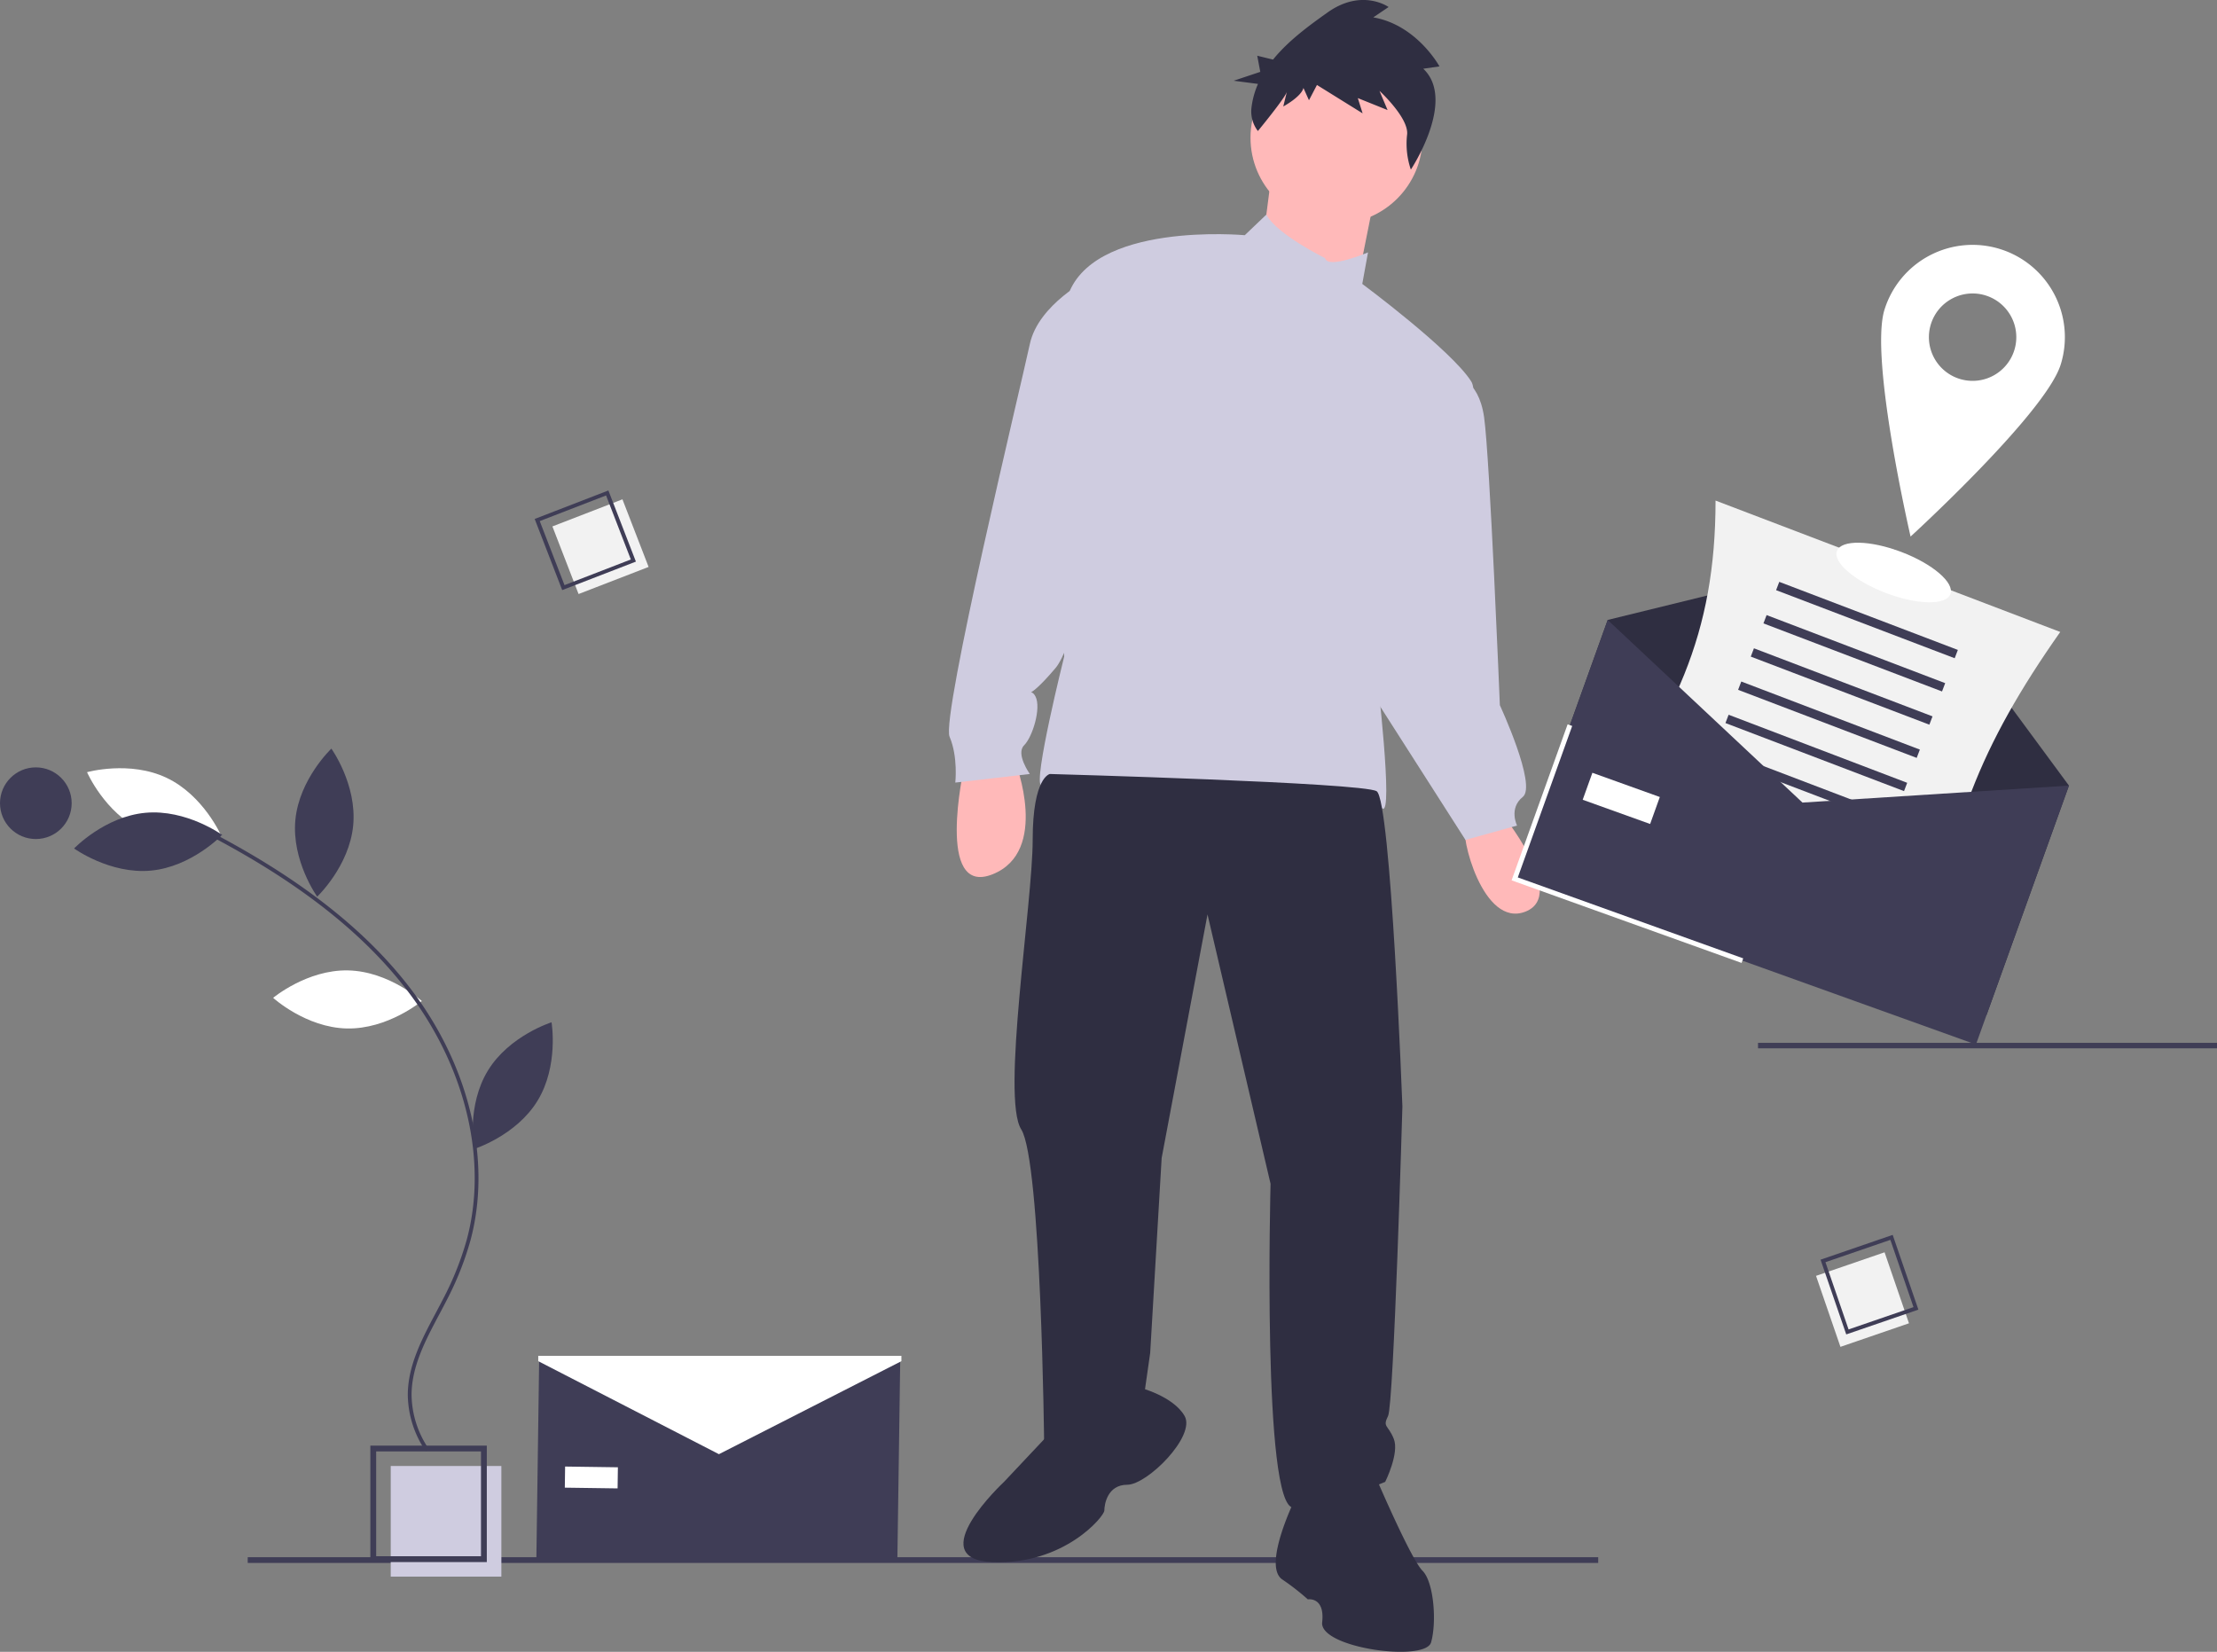 <svg xmlns="http://www.w3.org/2000/svg" width="669.698" height="499" viewBox="0 0 669.698 499">
  <rect x="0" y="0" width="669.698" height="499" fill="#808080" stroke="none"/>
  <g id="contactinfo" transform="translate(0)">
    <rect id="Rectángulo_421" data-name="Rectángulo 421" width="407.949" height="1.732" transform="translate(74.827 470.422)" fill="#3f3d56"/>
    <path id="Trazado_819" data-name="Trazado 819" d="M539.671,425.632s-8.658,38.96,8.658,32.033,6.926-33.765,6.926-33.765Z" transform="translate(-248.501 -193.546)" fill="#ffb9b9"/>
    <path id="Trazado_820" data-name="Trazado 820" d="M757.285,443.964s20.779,25.107,7.792,30.3S745.165,450.89,746.9,448.293,757.285,443.964,757.285,443.964Z" transform="translate(-304.217 -198.892)" fill="#ffb9b9"/>
    <circle id="Elipse_267" data-name="Elipse 267" cx="25.973" cy="25.973" r="25.973" transform="translate(377.747 15.644)" fill="#ffb9b9"/>
    <path id="Trazado_821" data-name="Trazado 821" d="M522.531,70.3l-3.463,26.839,28.57,10.389,6.061-30.3Z" transform="translate(-138.291 -18.731)" fill="#ffb9b9"/>
    <path id="Trazado_822" data-name="Trazado 822" d="M657.87,211.411s-14.677-7.246-17.728-13.146l-6.514,6.22s-46.751-4.329-53.678,19.047-.866,108.221-.866,108.221-9.523,38.094-6.926,38.96,34.631,16.45,79.651,7.792c0,0,19.913-3.463,23.376-.866s-1.732-41.557-1.732-41.557,34.631-77.919,28.57-87.443-32.9-29.436-32.9-29.436l1.732-9.523S658.736,214.874,657.87,211.411Z" transform="translate(-257.614 -133.432)" fill="#cfcce0"/>
    <path id="Trazado_823" data-name="Trazado 823" d="M576.907,224.447s-15.584,7.792-18.181,19.913-26.839,112.55-24.241,118.61,1.731,13.852,1.731,13.852l22.51-2.6s-4.329-6.06-1.732-8.658,5.195-11.255,3.463-14.718-3.463,2.6,6.06-8.658S597.686,227.91,576.907,224.447Z" transform="translate(-247.644 -140.408)" fill="#cfcce0"/>
    <path id="Trazado_824" data-name="Trazado 824" d="M731.266,264.574s7.359.433,9.091,12.554,4.762,87.01,4.762,87.01,11.255,24.242,6.926,27.7-1.732,8.658-1.732,8.658l-15.584,4.329-33.765-52.812Z" transform="translate(-292.05 -151.098)" fill="#cfcce0"/>
    <path id="Trazado_825" data-name="Trazado 825" d="M571.986,428.622s-5.195.866-5.195,19.913-9.523,77.919-3.463,87.443,6.926,95.235,6.926,95.235,16.45,6.926,30.3-15.584l1.732-12.121,3.463-58.872,13.852-73.59,19.047,81.383s-2.6,97.832,6.926,97.832,27.7-7.792,27.7-7.792,4.329-8.658,2.6-12.987-3.463-3.463-1.732-6.926,4.329-93.5,4.329-93.5-3.463-92.637-7.792-95.235S571.986,428.622,571.986,428.622Z" transform="translate(-254.843 -194.804)" fill="#2f2e41"/>
    <path id="Trazado_826" data-name="Trazado 826" d="M566.379,695.037l-13.852,14.718S527.42,733.131,549.064,734s33.765-13.852,33.765-15.584.866-7.792,6.926-7.792,20.778-14.718,17.315-20.778-13.852-8.658-13.852-8.658Z" transform="translate(-249.236 -262.093)" fill="#2f2e41"/>
    <path id="Trazado_827" data-name="Trazado 827" d="M675.1,722.513s-10.389,20.779-4.329,25.107a72.859,72.859,0,0,1,7.792,6.06s5.195-.866,4.329,6.926,31.168,12.121,32.9,6.06.866-18.181-2.6-21.644-13.852-27.7-13.852-27.7S688.085,704.332,675.1,722.513Z" transform="translate(-283.499 -270.522)" fill="#2f2e41"/>
    <path id="Trazado_828" data-name="Trazado 828" d="M708.814,130.647l4.893-.7s-6.811-12.537-19.995-14.813l4.628-3.123s-8.042-5.747-18.434,1.64c-5.463,3.883-11.806,8.467-16.472,14.236l-4.773-1.166.92,4.873-8.044,2.682,7.349.961a25.227,25.227,0,0,0-1.972,7.228,9.69,9.69,0,0,0,1.942,7h0s8.323-10.09,8.759-11.874l-1.09,4.461s5.438-2.925,6.092-5.6l1.668,3.716,2.415-4.61,13.791,8.57-1.45-4.609,8.992,3.616-2.447-5.8s9.117,8.373,8.323,13.379a24.252,24.252,0,0,0,1.153,10.408S718.928,140.209,708.814,130.647Z" transform="translate(-278.881 -109.886)" fill="#2f2e41"/>
    <rect id="Rectángulo_422" data-name="Rectángulo 422" width="138.646" height="1.659" transform="translate(531.053 315.035)" fill="#3f3d56"/>
    <rect id="Rectángulo_423" data-name="Rectángulo 423" width="33.42" height="33.42" transform="translate(118.03 442.867)" fill="#cfcce0"/>
    <path id="Trazado_829" data-name="Trazado 829" d="M331.223,740.381H296.044V705.2h35.179Zm-33.42-1.759h31.661V706.961H297.8Z" transform="translate(-184.17 -268.491)" fill="#3f3d56"/>
    <rect id="Rectángulo_424" data-name="Rectángulo 424" width="22.677" height="21.892" transform="matrix(0.933, -0.361, 0.361, 0.933, 166.867, 159.029)" fill="#f2f2f2"/>
    <path id="Trazado_830" data-name="Trazado 830" d="M394.289,333.353l-22.263,8.61-8.312-21.492,22.263-8.61Zm-21.566,7.105,20.037-7.749-7.481-19.343-20.037,7.749Z" transform="translate(-202.199 -163.697)" fill="#3f3d56"/>
    <rect id="Rectángulo_425" data-name="Rectángulo 425" width="22.677" height="21.892" transform="translate(569.279 378.311) rotate(71.027)" fill="#f2f2f2"/>
    <path id="Trazado_831" data-name="Trazado 831" d="M900.97,648.488l-7.76-22.574L915,618.422,922.763,641Zm-6.283-21.819,6.985,20.316,19.613-6.743L914.3,619.925Z" transform="translate(-343.268 -245.371)" fill="#3f3d56"/>
    <path id="Trazado_832" data-name="Trazado 832" d="M278.657,509.506c12.4.266,22.264,9.252,22.264,9.252s-10.24,8.555-22.641,8.289-22.264-9.252-22.264-9.252S266.258,509.239,278.657,509.506Z" transform="translate(-173.506 -216.352)" fill="#fff"/>
    <path id="Trazado_833" data-name="Trazado 833" d="M195.9,445c11.2,5.322,24.049,1.713,24.049,1.713s-5.317-12.238-16.52-17.561-24.049-1.713-24.049-1.713S184.695,439.673,195.9,445Z" transform="translate(-153.087 -194.169)" fill="#fff"/>
    <path id="Trazado_834" data-name="Trazado 834" d="M195.618,444.556c12.351-1.129,23.163,6.692,23.163,6.692s-9.214,9.651-21.566,10.78-23.163-6.692-23.163-6.692S183.266,445.685,195.618,444.556Z" transform="translate(-151.669 -199.02)" fill="#3f3d56"/>
    <path id="Trazado_835" data-name="Trazado 835" d="M265.125,439.7c-1.184,12.346,6.589,23.192,6.589,23.192s9.692-9.171,10.876-21.518S276,418.18,276,418.18,266.309,427.351,265.125,439.7Z" transform="translate(-175.9 -192.022)" fill="#3f3d56"/>
    <path id="Trazado_836" data-name="Trazado 836" d="M342.788,545.441c-6.478,10.577-4.25,23.733-4.25,23.733s12.733-3.992,19.211-14.568S362,530.873,362,530.873,349.266,534.864,342.788,545.441Z" transform="translate(-195.393 -222.046)" fill="#3f3d56"/>
    <path id="Trazado_837" data-name="Trazado 837" d="M295.528,639.786l.944-.638a29.578,29.578,0,0,1-5.22-16.4c.026-8.578,4.24-16.513,8.315-24.186.756-1.424,1.51-2.844,2.235-4.263a93.056,93.056,0,0,0,7.238-18.169c6.321-23.489.1-51.2-16.646-74.132-13.283-18.19-33.084-34.1-60.534-48.628l-.533,1.007c27.293,14.448,46.967,30.245,60.146,48.293,16.543,22.654,22.7,50,16.466,73.163a91.948,91.948,0,0,1-7.151,17.947c-.723,1.413-1.474,2.828-2.228,4.247-4.14,7.8-8.421,15.857-8.448,24.717A30.729,30.729,0,0,0,295.528,639.786Z" transform="translate(-166.928 -201.397)" fill="#3f3d56"/>
    <circle id="Elipse_268" data-name="Elipse 268" cx="10.824" cy="10.824" r="10.824" transform="translate(0 231.819)" fill="#3f3d56"/>
    <path id="Trazado_838" data-name="Trazado 838" d="M767.441,366.871,628.109,316.828l24.875-69.259,86.755-21.276,52.578,71.319Z" transform="translate(-167.342 -60.289)" fill="#2f2e41"/>
    <path id="Trazado_839" data-name="Trazado 839" d="M900.759,457.653,796.635,417.962c27.031-36.207,39.118-61.747,39.127-101.937l104.124,39.691C915.7,390.077,905.58,415.909,900.759,457.653Z" transform="translate(-317.538 -164.806)" fill="#f2f2f2"/>
    <rect id="Rectángulo_426" data-name="Rectángulo 426" width="57.73" height="2.685" transform="translate(537.471 175.776) rotate(20.866)" fill="#3f3d56"/>
    <rect id="Rectángulo_427" data-name="Rectángulo 427" width="57.73" height="2.685" transform="translate(533.646 185.812) rotate(20.866)" fill="#3f3d56"/>
    <rect id="Rectángulo_428" data-name="Rectángulo 428" width="57.73" height="2.685" transform="translate(529.82 195.848) rotate(20.866)" fill="#3f3d56"/>
    <rect id="Rectángulo_429" data-name="Rectángulo 429" width="57.73" height="2.685" transform="translate(525.995 205.884) rotate(20.866)" fill="#3f3d56"/>
    <rect id="Rectángulo_430" data-name="Rectángulo 430" width="57.73" height="2.685" transform="translate(522.169 215.92) rotate(20.866)" fill="#3f3d56"/>
    <rect id="Rectángulo_431" data-name="Rectángulo 431" width="57.73" height="2.685" transform="translate(518.344 225.956) rotate(20.866)" fill="#3f3d56"/>
    <rect id="Rectángulo_432" data-name="Rectángulo 432" width="57.73" height="2.685" transform="translate(514.518 235.992) rotate(20.866)" fill="#3f3d56"/>
    <rect id="Rectángulo_433" data-name="Rectángulo 433" width="57.73" height="2.685" transform="translate(510.692 246.028) rotate(20.866)" fill="#3f3d56"/>
    <path id="Trazado_840" data-name="Trazado 840" d="M763.053,383.561,623.721,333.518,651.815,255.3l58.839,55.17,80.494-5.126Z" transform="translate(-166.173 -68.017)" fill="#3f3d56"/>
    <path id="Trazado_841" data-name="Trazado 841" d="M691.916,370.364l-69.474-24.953,16.928-47.135,1.381.5-16.432,45.753,68.093,24.457Z" transform="translate(-165.832 -79.468)" fill="#fff"/>
    <rect id="Rectángulo_434" data-name="Rectángulo 434" width="21.644" height="8.658" transform="translate(481.018 233.454) rotate(19.756)" fill="#fff"/>
    <path id="Trazado_842" data-name="Trazado 842" d="M329.916,619.855,220.865,619.8l.856-61.222,54.2,24.359L330.772,560.1Z" transform="translate(-58.843 -148.817)" fill="#3f3d56"/>
    <rect id="Rectángulo_435" data-name="Rectángulo 435" width="15.945" height="6.378" transform="translate(170.705 443.035) rotate(0.801)" fill="#fff"/>
    <path id="Trazado_843" data-name="Trazado 843" d="M331.343,559.952l-55.121,28.1-54.581-28.1v-1.621h109.7Z" transform="translate(-59.05 -148.752)" fill="#fff"/>
    <ellipse id="Elipse_269" data-name="Elipse 269" cx="6.624" cy="18.339" rx="6.624" ry="18.339" transform="translate(552.537 172.606) rotate(-69.134)" fill="#fff"/>
    <path id="Trazado_844" data-name="Trazado 844" d="M954.065,211.98a27.876,27.876,0,0,0-34.9,18.342c-4.571,14.7,7.887,68.52,7.887,68.52s40.78-37.264,45.351-51.966A27.876,27.876,0,0,0,954.065,211.98Zm-12.2,39.227a13.2,13.2,0,1,1,16.53-8.688A13.2,13.2,0,0,1,941.867,251.207Z" transform="translate(-349.916 -136.749)" fill="#fff"/>
  </g>
</svg>
